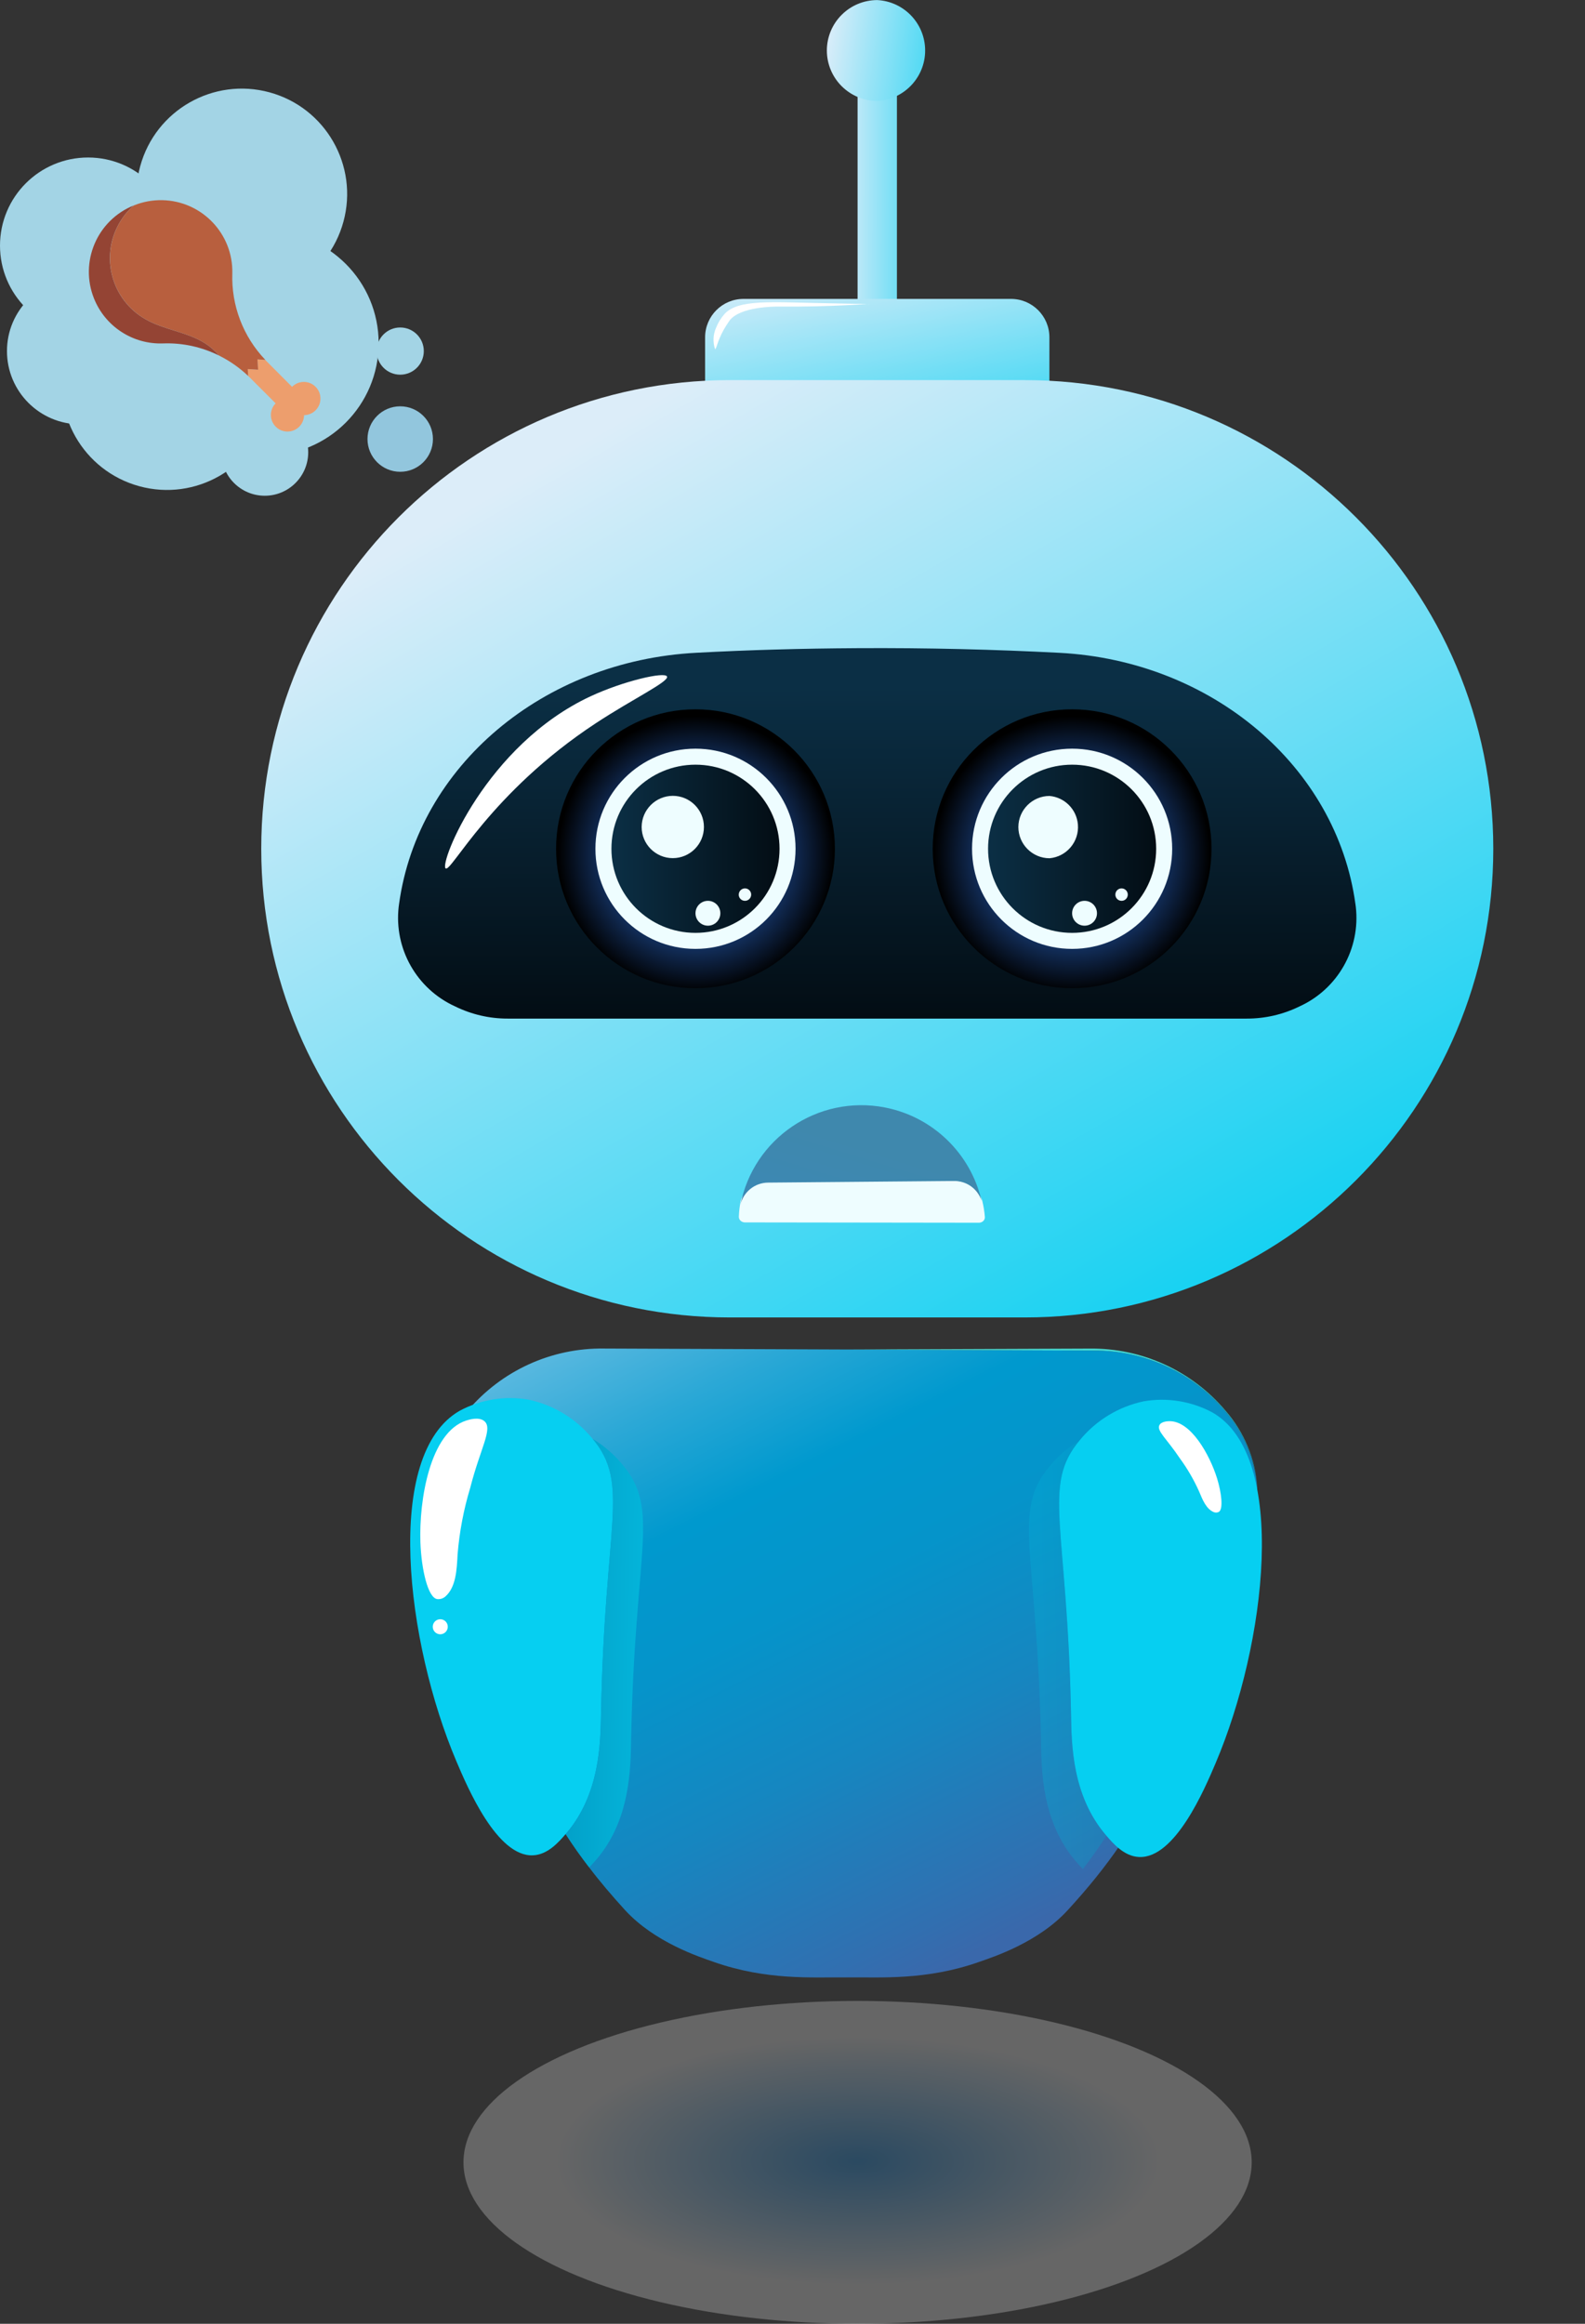 <?xml version="1.0" encoding="utf-8"?>
<!-- Generator: Adobe Illustrator 23.0.3, SVG Export Plug-In . SVG Version: 6.00 Build 0)  -->
<svg version="1.1" id="Capa_1" xmlns="http://www.w3.org/2000/svg" xmlns:xlink="http://www.w3.org/1999/xlink" x="0px" y="0px"
	 viewBox="0 0 659.24 966.09" style="enable-background:new 0 0 659.24 966.09;" xml:space="preserve">
<rect x="0" y="0" width="659.24" height="966.09" fill="#333333" stroke="none"/>
<style type="text/css">
	.st0{fill:url(#Rectángulo_1_1_);}
	.st1{fill:url(#Rectángulo_2_1_);}
	.st2{fill:url(#Rectángulo_3_1_);}
	.st3{fill:url(#Trazado_4_1_);}
	.st4{fill:url(#Elipse_11_1_);}
	.st5{fill:#EEFDFF;}
	.st6{fill:url(#Elipse_13_1_);}
	.st7{fill:url(#Elipse_15_1_);}
	.st8{fill:url(#Elipse_17_1_);}
	.st9{fill:url(#Trazado_9_1_);}
	.st10{fill:#FFFFFF;}
	.st11{fill:url(#Trazado_15_1_);}
	.st12{fill:url(#Trazado_16_1_);}
	.st13{fill:url(#Trazado_17_1_);}
	.st14{fill:url(#Trazado_18_2_);}
	.st15{fill:url(#Trazado_19_2_);}
	.st16{opacity:0.25;fill:url(#Elipse_20_1_);enable-background:new    ;}
	.st17{fill:#A3D4E5;}
	.st18{fill:#92C6DD;}
	.st19{fill:#ED9E6D;}
	.st20{fill:#944434;}
	.st21{fill:#B85F3E;}
	.st22{fill:url(#Trazado_18_3_);}
	.st23{opacity:0.32;fill:url(#Trazado_19_3_);}
</style>
<title>diami_hungry</title>
<linearGradient id="Rectángulo_1_1_" gradientUnits="userSpaceOnUse" x1="-107.763" y1="-54.548" x2="-118.374" y2="-54.778" gradientTransform="matrix(4.63 0 0 30.39 897.17 1744.289)">
	<stop  offset="0" style="stop-color:#06CFF1"/>
	<stop  offset="1" style="stop-color:#DCEDF9"/>
</linearGradient>
<rect id="Rectángulo_1" x="356.69" y="28.13" class="st0" width="16.36" height="107.39"/>
<linearGradient id="Rectángulo_2_1_" gradientUnits="userSpaceOnUse" x1="-195.854" y1="-48.629" x2="-198.004" y2="-53.549" gradientTransform="matrix(40.52 0 0 19.97 8344.35 1179.711)">
	<stop  offset="0" style="stop-color:#06CFF1"/>
	<stop  offset="1" style="stop-color:#DCEDF9"/>
</linearGradient>
<path id="Rectángulo_2" class="st1" d="M309.24,124.27H420.5c8.82,0,15.97,7.15,15.97,15.97v38.63c0,8.82-7.15,15.97-15.97,15.97
	H309.24c-8.82,0-15.97-7.15-15.97-15.97v-38.63C293.27,131.42,300.42,124.27,309.24,124.27z"/>
<linearGradient id="Rectángulo_3_1_" gradientUnits="userSpaceOnUse" x1="-203.214" y1="-52.59" x2="-205.594" y2="-55.72" gradientTransform="matrix(144.98 0 0 110.25 30019.799 6343.869)">
	<stop  offset="0" style="stop-color:#06CFF1"/>
	<stop  offset="1" style="stop-color:#DCEDF9"/>
</linearGradient>
<path id="Rectángulo_3" class="st2" d="M303.56,158.03h122.68c107.61,0,194.85,87.23,194.85,194.84l0,0
	c0,107.61-87.24,194.85-194.85,194.85H303.56c-107.66,0-194.9-87.25-194.9-194.85l0,0C108.66,245.26,195.9,158.03,303.56,158.03z"/>
<linearGradient id="Trazado_4_1_" gradientUnits="userSpaceOnUse" x1="-203.696" y1="-49.265" x2="-203.716" y2="-52.435" gradientTransform="matrix(112.79 0 0 43.58 23340.371 2570.259)">
	<stop  offset="0" style="stop-color:#030D14"/>
	<stop  offset="1" style="stop-color:#0B2F45"/>
</linearGradient>
<path id="Trazado_4" class="st3" d="M189.26,418.39L189.26,418.39c6.8,3.35,14.28,5.09,21.86,5.08h307.5
	c7.57,0.01,15.05-1.71,21.85-5.05l0,0c15.98-7.26,25.45-24.01,23.44-41.45l-0.17-1.22c-7.88-57.12-59.61-101-123-104.34
	c-26.84-1.39-55-2.12-84.37-1.94c-23.02,0.13-45.24,0.76-66.67,1.91c-63.67,3.28-115.78,47-123.71,104.36l-0.17,1.24
	C163.83,394.41,173.3,411.13,189.26,418.39z"/>
<g id="Grupo_8">
	
		<radialGradient id="Elipse_11_1_" cx="-222.329" cy="-49.073" r="1.75" gradientTransform="matrix(-32.81 0 0 32.81 -6848.7 1965.27)" gradientUnits="userSpaceOnUse">
		<stop  offset="0.13" style="stop-color:#3280FC"/>
		<stop  offset="1" style="stop-color:#000000"/>
	</radialGradient>
	<circle id="Elipse_11" class="st4" cx="445.92" cy="352.87" r="57.99"/>
	<g id="Grupo_3">
		<circle id="Elipse_12" class="st5" cx="445.92" cy="352.87" r="41.62"/>
	</g>
	<g id="Grupo_4">
		
			<linearGradient id="Elipse_13_1_" gradientUnits="userSpaceOnUse" x1="-181.135" y1="-44.298" x2="-184.674" y2="-44.298" gradientTransform="matrix(19.78 0 0 19.78 4063.72 1229.08)">
			<stop  offset="0" style="stop-color:#030D14"/>
			<stop  offset="1" style="stop-color:#0B2F45"/>
		</linearGradient>
		<circle id="Elipse_13" class="st6" cx="445.92" cy="352.87" r="34.96"/>
	</g>
	<g id="Grupo_5">
		<path id="Trazado_5" class="st5" d="M423.56,343.81c0,7.16,5.79,12.97,12.95,13l0,0c7.15-0.63,12.44-6.94,11.81-14.09
			c-0.55-6.28-5.53-11.26-11.81-11.81l0,0C429.39,330.94,423.61,336.69,423.56,343.81z"/>
	</g>
	<g id="Grupo_6">
		<circle id="Elipse_14" class="st5" cx="451.09" cy="379.68" r="5.17"/>
	</g>
	<g id="Grupo_7">
		<path id="Trazado_6" class="st5" d="M463.91,371.93c-0.01,1.42,1.14,2.57,2.56,2.58c0.01,0,0.01,0,0.02,0l0,0
			c1.42,0.01,2.57-1.14,2.58-2.56c0-0.01,0-0.01,0-0.02l0,0c0.01-1.42-1.15-2.58-2.57-2.59c0,0-0.01,0-0.01,0l0,0
			c-1.42-0.01-2.57,1.14-2.58,2.56c0,0.01,0,0.01,0,0.02V371.93z"/>
	</g>
</g>
<g id="Grupo_14">
	
		<radialGradient id="Elipse_15_1_" cx="-196.09" cy="-49.073" r="1.75" gradientTransform="matrix(32.81 0 0 32.81 6723.13 1965.27)" gradientUnits="userSpaceOnUse">
		<stop  offset="0.13" style="stop-color:#3280FC"/>
		<stop  offset="1" style="stop-color:#000000"/>
	</radialGradient>
	<circle id="Elipse_15" class="st7" cx="289.27" cy="352.87" r="57.99"/>
	<g id="Grupo_9">
		<circle id="Elipse_16" class="st5" cx="289.27" cy="352.87" r="41.62"/>
	</g>
	<g id="Grupo_10">
		
			<linearGradient id="Elipse_17_1_" gradientUnits="userSpaceOnUse" x1="-186.813" y1="-44.298" x2="-190.353" y2="-44.298" gradientTransform="matrix(19.78 0 0 19.78 4019.4 1229.08)">
			<stop  offset="0" style="stop-color:#030D14"/>
			<stop  offset="1" style="stop-color:#0B2F45"/>
		</linearGradient>
		<circle id="Elipse_17" class="st8" cx="289.27" cy="352.87" r="34.96"/>
	</g>
	<g id="Grupo_11">
		<path id="Trazado_7" class="st5" d="M266.88,343.81c0,7.15,5.8,12.95,12.95,12.95s12.95-5.8,12.95-12.95
			c0-7.15-5.8-12.95-12.95-12.95l0,0C272.69,330.89,266.91,336.67,266.88,343.81z"/>
	</g>
	<g id="Grupo_12">
		<circle id="Elipse_18" class="st5" cx="294.44" cy="379.68" r="5.17"/>
	</g>
	<g id="Grupo_13">
		<path id="Trazado_8" class="st5" d="M307.26,371.93c-0.01,1.42,1.14,2.57,2.56,2.58c0.01,0,0.01,0,0.02,0l0,0
			c1.42,0.01,2.58-1.15,2.59-2.57c0,0,0-0.01,0-0.01l0,0c0.01-1.42-1.15-2.58-2.57-2.59c0,0-0.01,0-0.01,0l0,0
			c-1.42,0.01-2.57,1.16-2.58,2.58L307.26,371.93z"/>
	</g>
</g>
<linearGradient id="Trazado_9_1_" gradientUnits="userSpaceOnUse" x1="-167.724" y1="-55.039" x2="-173.204" y2="-55.839" gradientTransform="matrix(11.86 0 0 11.87 2397.39 680.7)">
	<stop  offset="0" style="stop-color:#06CFF1"/>
	<stop  offset="1" style="stop-color:#DCEDF9"/>
</linearGradient>
<path id="Trazado_9" class="st9" d="M343.91,20.97c0,11.6,9.4,21,21,21l0,0c11.58-0.62,20.47-10.51,19.85-22.09
	c-0.57-10.72-9.13-19.27-19.85-19.85l0,0c-11.6,0-21,9.4-21,21V20.97z"/>
<path id="Trazado_12" class="st10" d="M185.37,361.04c2.34,1.65,18.64-31.55,62.4-60.34c15.38-10.12,30.56-17.32,29.66-19.44
	s-18,1.83-31.71,8.18C202.1,309.69,182.56,359.08,185.37,361.04z"/>
<path id="Trazado_13" class="st10" d="M297.42,145.16c0.52,0.08,0.85-3,3.4-7.72c0.78-1.41,1.63-2.78,2.56-4.09
	c4.4-6,19.28-5.91,20.45-5.9c23.2,0.2,38.11-1.27,38.11-1.13s-10.88-0.1-18.85-0.27c-22.49-0.45-35.89-1.66-41.63,4.36
	c-1.53,1.69-2.74,3.63-3.58,5.75C296.57,138.99,296.41,142.21,297.42,145.16z"/>
<g id="Grupo_184">
	<path id="Trazado_14" class="st5" d="M308.1,499.14c1.42-5.12,6.21-8.57,11.52-8.28l77.08,0.1c5.37-0.22,10.23,3.19,11.86,8.31
		c0.53,2.19,0.89,4.42,1.07,6.67c0.05,0.63-0.2,1.25-0.66,1.69c-0.5,0.46-1.16,0.72-1.84,0.71l-97.26-0.13
		c-0.68,0.01-1.34-0.24-1.85-0.7c-0.47-0.43-0.73-1.04-0.72-1.67C307.39,503.59,307.65,501.35,308.1,499.14z"/>
	
		<linearGradient id="Trazado_15_1_" gradientUnits="userSpaceOnUse" x1="-190.935" y1="-33.974" x2="-194.476" y2="-26.294" gradientTransform="matrix(28.12 2.46 -1.13 12.96 5703.68 1390.16)">
		<stop  offset="0" style="stop-color:#3F88AD"/>
		<stop  offset="1" style="stop-color:#3487C4"/>
	</linearGradient>
	<path id="Trazado_15" class="st11" d="M307.94,501.05c5.36-27.81,32.25-46,60.06-40.64c19.9,3.84,35.67,19.04,40.25,38.78
		c-1.62-4.98-6.3-8.32-11.54-8.21l-77.17,0.68C313.94,491.66,309.1,495.57,307.94,501.05z"/>
</g>
<linearGradient id="Trazado_16_1_" gradientUnits="userSpaceOnUse" x1="-202.007" y1="-48.748" x2="-204.747" y2="-52.928" gradientTransform="matrix(96.71 0 0 73.98 20000.17 4389.455)">
	<stop  offset="0" style="stop-color:#3A68AB"/>
	<stop  offset="0.05" style="stop-color:#316FB0"/>
	<stop  offset="0.24" style="stop-color:#1686C0"/>
	<stop  offset="0.41" style="stop-color:#0594CA"/>
	<stop  offset="0.54" style="stop-color:#0099CE"/>
	<stop  offset="0.66" style="stop-color:#2BA8D6"/>
	<stop  offset="0.92" style="stop-color:#99CFED"/>
	<stop  offset="1" style="stop-color:#BCDCF4"/>
</linearGradient>
<path id="Trazado_16" class="st12" d="M181.22,620.86c0,0.7,0,1.38,0,2c0.17,4.59,1,9.12,2.47,13.47
	c21.15,64.59,33.82,98.65,51.58,126.21c3.07,4.75,6.29,9.32,9.76,13.8c4.54,6,9.52,11.82,15,17.83
	c12.27,13.35,30.83,19.39,36.82,21.48c21.88,7.73,41.21,6.32,54.08,6.44h2.23c12.89-0.12,32.19,1.29,54.08-6.44
	c6-2.09,24.58-8.13,36.82-21.48c33.75-36.73,46.73-67.26,76.37-157.84c1.39-4.08,2.22-8.33,2.46-12.64c0.09-1.75,0.09-3.5,0-5.25
	c-0.91-11.47-5.4-22.36-12.83-31.14c-13.59-16.46-33.85-25.94-55.19-25.83l-102.76-0.43l-100.89-0.4
	c-21.84-0.31-42.67,9.2-56.74,25.9c-6.35,7.44-10.67,16.4-12.52,26c-0.21,1.29-0.39,2.61-0.52,3.89
	C181.31,617.94,181.22,619.38,181.22,620.86z"/>
<linearGradient id="Trazado_17_1_" gradientUnits="userSpaceOnUse" x1="-196.81" y1="-29.017" x2="-200.1" y2="-40.388" gradientTransform="matrix(48.35 0 0 16.36 9989.64 1098.73)">
	<stop  offset="0.04" style="stop-color:#06CFF1"/>
	<stop  offset="1" style="stop-color:#DEFA8E"/>
</linearGradient>
<path id="Trazado_17" class="st13" d="M352.11,561.06l102.76,0.43c21.38-0.14,41.68,9.35,55.29,25.84
	c7.43,8.78,11.91,19.67,12.83,31.14c-0.83-11.79-5.47-22.99-13.22-31.91c-14.07-16.71-34.9-26.21-56.74-25.89L352.11,561.06z"/>
<linearGradient id="Trazado_18_2_" gradientUnits="userSpaceOnUse" x1="-307.164" y1="-73.929" x2="-316.294" y2="-76.039" gradientTransform="matrix(23.86 0 0 53.8 4844.37 3244.24)">
	<stop  offset="0" style="stop-color:#06CFF1"/>
	<stop  offset="1" style="stop-color:#DCEDF9"/>
</linearGradient>
<path id="Trazado_18" class="st14" d="M249.98,712.47c1.5-79.7,12.28-95.47-3.63-114.43c-6.75-8.23-16.09-13.92-26.5-16.14
	c-9.77-1.7-19.83-0.09-28.58,4.57c-31.89,18.07-22.43,96.41-1.41,145.86c4.59,10.79,16.87,39.71,31.85,39
	c6.13-0.28,10.66-5.44,13.83-9.16C249.56,745.78,249.75,724.47,249.98,712.47z"/>
<linearGradient id="Trazado_19_2_" gradientUnits="userSpaceOnUse" x1="-163.09" y1="-46.356" x2="-178.549" y2="-47.806" gradientTransform="matrix(9.09 0 0 50.41 1790.51 3056.45)">
	<stop  offset="0" style="stop-color:#06CFF1"/>
	<stop  offset="1" style="stop-color:#0074A2"/>
</linearGradient>
<path id="Trazado_19" class="st15" d="M235.31,762.56c3.07,4.75,6.29,9.32,9.76,13.8c1.1-1.13,2.09-2.27,3-3.31
	c14.06-16.45,14.21-37.74,14.42-49.77c1.51-79.72,12.31-95.46-3.62-114.43c-3.5-4.22-7.68-7.82-12.37-10.67
	c15.71,18.9,5,34.79,3.5,114.26c-0.21,12-0.4,33.33-14.42,49.8C235.47,762.33,235.38,762.44,235.31,762.56z"/>
<path id="Trazado_20" class="st10" d="M190.33,646.08c0.77-9.31,2.52-18.52,5.23-27.46c4.2-16.49,9.47-24.52,6-27.7
	c-2.23-2.07-6.62-0.67-7.61-0.35c-15.07,4.8-19.73,33.07-19.09,50.76c0.4,10.83,3.05,22.94,7,23.48c1.19,0.12,2.38-0.24,3.3-1
	C189.69,659.9,189.99,652.59,190.33,646.08z"/>
<path id="Trazado_21" class="st10" d="M179.99,676.31c0,1.73,1.4,3.13,3.13,3.13l0,0l0,0c1.72-0.01,3.12-1.41,3.12-3.13l0,0
	c0.01-1.72-1.39-3.12-3.11-3.13c0,0-0.01,0-0.01,0l0,0c-1.72,0-3.12,1.4-3.13,3.12V676.31z"/>
<radialGradient id="Elipse_20_1_" cx="109.14" cy="207.075" r="125.25" gradientTransform="matrix(-1 0 0 0.41 465.83 813.49)" gradientUnits="userSpaceOnUse">
	<stop  offset="0" style="stop-color:#128EEC"/>
	<stop  offset="1" style="stop-color:#FFFFFF"/>
</radialGradient>
<ellipse id="Elipse_20" class="st16" cx="356.69" cy="898.98" rx="163.92" ry="67.11"/>
<circle class="st17" cx="166.46" cy="145.96" r="9.81"/>
<circle class="st18" cx="166.46" cy="182.53" r="13.61"/>
<path class="st17" d="M92.05,188.03c0,9.98,8.09,18.07,18.07,18.07c9.98,0,18.07-8.09,18.07-18.07c0-9.98-8.09-18.07-18.07-18.07
	C100.14,169.96,92.05,178.05,92.05,188.03L92.05,188.03z"/>
<path class="st18" d="M110.12,164.47c0,4.84,3.92,8.76,8.76,8.76c4.84,0,8.76-3.92,8.76-8.76s-3.92-8.76-8.76-8.76
	S110.12,159.63,110.12,164.47L110.12,164.47z"/>
<path class="st17" d="M64.19,142.7c-0.01,25.76,20.88,46.65,46.64,46.66c25.76,0.01,46.65-20.88,46.66-46.64
	s-20.88-46.65-46.64-46.66c0,0-0.01,0-0.01,0C85.08,96.07,64.2,116.94,64.19,142.7z"/>
<circle class="st17" cx="36.63" cy="102.11" r="36.63"/>
<path class="st17" d="M2.9,145.96c0,16.81,13.63,30.44,30.44,30.44s30.44-13.63,30.44-30.44s-13.63-30.44-30.44-30.44
	S2.9,129.15,2.9,145.96L2.9,145.96z"/>
<path class="st17" d="M89.05,122.92c23.34,6.36,47.43-7.4,53.79-30.74c6.36-23.34-7.4-47.43-30.74-53.79
	c-23.34-6.36-47.42,7.4-53.79,30.73C51.95,92.46,65.71,116.55,89.05,122.92z"/>
<path class="st17" d="M57.93,202.14c23.34,6.37,47.43-7.4,53.79-30.74c6.37-23.34-7.4-47.43-30.74-53.79s-47.43,7.4-53.79,30.74
	c0,0,0,0,0,0C20.83,171.69,34.59,195.77,57.93,202.14z"/>
<path class="st19" d="M107.35,153.71l-4.31-0.27l0.19,2.88c0.29,0.27,0.58,0.54,0.85,0.81l10.56,10.56
	c-2.67,2.72-2.62,7.09,0.1,9.76c2.72,2.67,7.09,2.62,9.76-0.1c1.24-1.27,1.95-2.97,1.97-4.75c3.82-0.05,6.87-3.19,6.81-7.01
	s-3.19-6.87-7.01-6.81c-1.81,0.03-3.53,0.76-4.8,2.04L110.68,150c-0.13-0.12-0.24-0.25-0.36-0.38l-3.29-0.21L107.35,153.71z"/>
<path class="st20" d="M85.17,142.64c-7.53-4.72-17-5.5-24.66-9.92c-14.03-7.96-18.95-25.79-10.98-39.82
	c1.6-2.82,3.65-5.35,6.08-7.49c-15.25,6.14-22.63,23.49-16.49,38.74c4.7,11.66,16.21,19.11,28.78,18.62
	c8.06-0.28,16.05,1.47,23.26,5.08C89.44,145.82,87.42,144.06,85.17,142.64z"/>
<path class="st21" d="M107.08,149.41l3.28,0.21c-9.24-9.66-14.19-22.64-13.73-36C97,97.19,83.98,83.58,67.55,83.22
	c-4.08-0.09-8.14,0.66-11.92,2.2c-12.1,10.67-13.25,29.13-2.58,41.23c2.14,2.42,4.66,4.47,7.47,6.07
	c7.71,4.43,17.14,5.21,24.66,9.93c2.26,1.42,4.28,3.17,6,5.21c4.41,2.2,8.48,5.05,12.05,8.45l-0.19-2.88l4.31,0.27L107.08,149.41z"
	/>
<linearGradient id="Trazado_18_3_" gradientUnits="userSpaceOnUse" x1="-285.848" y1="-73.916" x2="-294.978" y2="-76.026" gradientTransform="matrix(-23.86 0 0 53.8 -3640.293 3244.24)">
	<stop  offset="0" style="stop-color:#06CFF1"/>
	<stop  offset="1" style="stop-color:#DCEDF9"/>
</linearGradient>
<path id="Trazado_18_1_" class="st22" d="M459.92,762.87c3.17,3.72,7.7,8.88,13.83,9.16c14.98,0.71,27.26-28.21,31.85-39
	c21.02-49.45,30.48-127.79-1.41-145.86c-8.75-4.66-18.81-6.27-28.58-4.57c-10.41,2.22-19.75,7.91-26.5,16.14
	c-15.91,18.96-5.13,34.73-3.63,114.43C445.71,725.17,445.9,746.48,459.92,762.87z"/>
<linearGradient id="Trazado_19_3_" gradientUnits="userSpaceOnUse" x1="-107.136" y1="-46.342" x2="-122.596" y2="-47.792" gradientTransform="matrix(-9.09 0 0 50.41 -586.433 3056.45)">
	<stop  offset="0" style="stop-color:#06CFF1"/>
	<stop  offset="1" style="stop-color:#0074A2"/>
</linearGradient>
<path id="Trazado_19_1_" class="st23" d="M459.88,762.94c-14.02-16.47-14.21-37.8-14.42-49.8c-1.5-79.47-12.21-95.36,3.5-114.26
	c-4.69,2.85-8.87,6.45-12.37,10.67c-15.93,18.97-5.13,34.71-3.62,114.43c0.21,12.03,0.36,33.32,14.42,49.77
	c0.91,1.04,1.9,2.18,3,3.31c3.47-4.48,6.69-9.05,9.76-13.8C460.08,763.14,459.99,763.03,459.88,762.94z"/>
<path id="Trazado_20_1_" class="st10" d="M504.91,628.68c0.64,0.23,1.35,0.2,1.97-0.09c2.03-1.04,1.16-8.07-0.68-13.99
	c-3.01-9.66-10.89-24.02-19.93-23.75c-0.59,0.02-3.23,0.09-4.04,1.63c-1.27,2.37,3.1,5.7,8.49,13.8c3.16,4.31,5.85,8.94,8.03,13.82
	C500.18,623.54,501.73,627.43,504.91,628.68z"/>
</svg>
